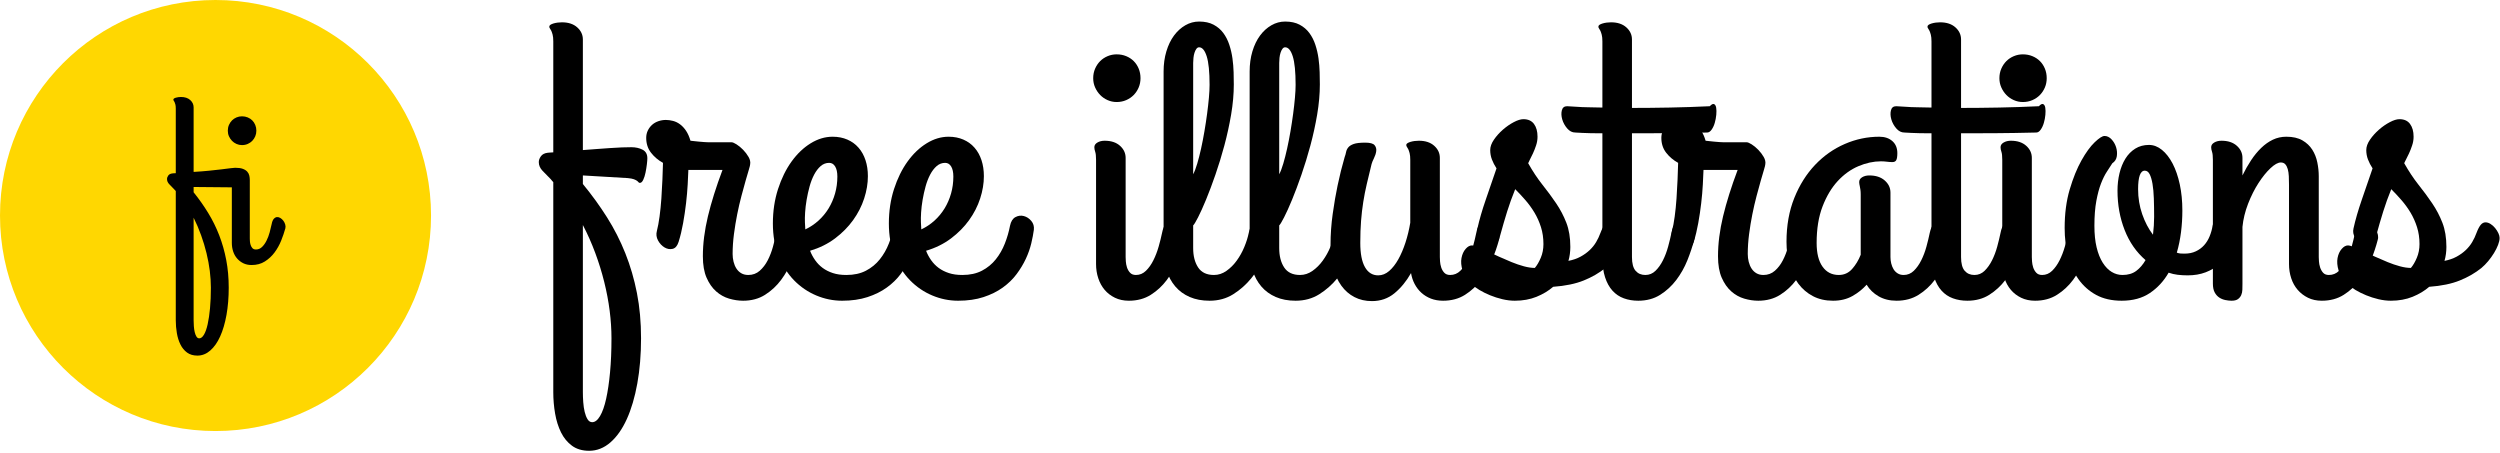 <?xml version="1.0" encoding="UTF-8"?>
<svg width="232px" height="42px" viewBox="0 0 232 42" version="1.1" xmlns="http://www.w3.org/2000/svg" xmlns:xlink="http://www.w3.org/1999/xlink">
    <!-- Generator: Sketch 47.1 (45422) - http://www.bohemiancoding.com/sketch -->
    <title>Group 4</title>
    <desc>Created with Sketch.</desc>
    <defs></defs>
    <g id="Website" stroke="none" stroke-width="1" fill="none" fill-rule="evenodd">
        <g id="Group-4">
            <g id="Group">
                <circle id="Oval" fill="#FFD701" cx="20" cy="20" r="20"></circle>
                <path d="M23.181,22.148 C23.181,22.198 23.185,22.278 23.192,22.389 C23.199,22.499 23.22,22.611 23.256,22.725 C23.291,22.839 23.347,22.939 23.421,23.024 C23.496,23.109 23.605,23.152 23.747,23.152 C23.968,23.152 24.158,23.074 24.319,22.917 C24.479,22.761 24.618,22.565 24.735,22.33 C24.853,22.095 24.949,21.84 25.024,21.566 C25.099,21.292 25.161,21.034 25.211,20.792 C25.253,20.571 25.319,20.411 25.408,20.311 C25.497,20.211 25.594,20.156 25.697,20.146 C25.8,20.135 25.905,20.162 26.012,20.226 C26.119,20.29 26.211,20.373 26.29,20.477 C26.368,20.58 26.427,20.696 26.466,20.824 C26.505,20.952 26.51,21.073 26.482,21.187 C26.382,21.55 26.252,21.931 26.092,22.33 C25.932,22.729 25.727,23.095 25.478,23.43 C25.229,23.765 24.929,24.042 24.58,24.263 C24.231,24.484 23.822,24.594 23.352,24.594 C23.06,24.594 22.802,24.539 22.577,24.429 C22.353,24.318 22.161,24.17 22.001,23.985 C21.84,23.8 21.719,23.583 21.637,23.334 C21.555,23.085 21.514,22.821 21.514,22.543 L21.514,17.385 L17.968,17.352 L17.968,17.844 C18.466,18.463 18.917,19.102 19.319,19.761 C19.722,20.42 20.063,21.112 20.345,21.838 C20.626,22.565 20.843,23.33 20.996,24.135 C21.149,24.939 21.226,25.794 21.226,26.698 C21.226,27.61 21.157,28.452 21.018,29.224 C20.879,29.997 20.683,30.663 20.43,31.222 C20.177,31.781 19.871,32.217 19.511,32.53 C19.152,32.843 18.755,33 18.32,33 C17.936,33 17.615,32.906 17.359,32.717 C17.102,32.528 16.898,32.279 16.745,31.969 C16.591,31.66 16.481,31.309 16.413,30.917 C16.346,30.526 16.312,30.127 16.312,29.721 L16.312,17.726 C16.291,17.705 16.267,17.68 16.242,17.652 C16.218,17.623 16.194,17.598 16.173,17.577 C16.002,17.399 15.847,17.239 15.708,17.096 C15.569,16.954 15.5,16.794 15.5,16.615 C15.5,16.502 15.539,16.391 15.618,16.284 C15.696,16.178 15.824,16.113 16.002,16.092 C16.038,16.092 16.079,16.089 16.125,16.081 C16.171,16.074 16.234,16.071 16.312,16.071 L16.312,10.068 C16.312,9.911 16.299,9.787 16.275,9.694 C16.25,9.602 16.225,9.529 16.2,9.475 C16.175,9.422 16.15,9.379 16.125,9.347 C16.1,9.315 16.088,9.281 16.088,9.246 C16.088,9.203 16.109,9.167 16.152,9.139 C16.194,9.11 16.251,9.085 16.323,9.064 C16.394,9.043 16.47,9.027 16.552,9.016 C16.634,9.005 16.714,9 16.793,9 C17.156,9 17.443,9.094 17.653,9.283 C17.863,9.472 17.968,9.698 17.968,9.961 L17.968,15.953 C18.459,15.925 18.924,15.889 19.362,15.846 C19.8,15.804 20.19,15.761 20.532,15.718 L21.386,15.611 C21.614,15.583 21.76,15.569 21.824,15.569 C22.123,15.569 22.362,15.603 22.54,15.67 C22.718,15.738 22.855,15.827 22.951,15.937 C23.047,16.048 23.11,16.17 23.138,16.306 C23.167,16.441 23.181,16.573 23.181,16.701 L23.181,22.148 Z M19.57,26.698 C19.57,26.2 19.536,25.68 19.469,25.139 C19.401,24.598 19.3,24.049 19.164,23.494 C19.029,22.939 18.862,22.383 18.662,21.828 C18.463,21.272 18.231,20.731 17.968,20.204 L17.968,29.721 C17.968,29.892 17.975,30.077 17.989,30.276 C18.003,30.476 18.03,30.657 18.069,30.821 C18.108,30.985 18.162,31.122 18.229,31.232 C18.297,31.343 18.384,31.398 18.491,31.398 C18.648,31.398 18.794,31.284 18.929,31.056 C19.065,30.828 19.178,30.506 19.271,30.089 C19.364,29.673 19.437,29.178 19.49,28.605 C19.543,28.032 19.57,27.396 19.57,26.698 Z M22.455,13.465 C22.277,13.465 22.107,13.429 21.947,13.358 C21.787,13.287 21.648,13.19 21.53,13.069 C21.413,12.948 21.319,12.808 21.247,12.648 C21.176,12.487 21.141,12.315 21.141,12.13 C21.141,11.937 21.176,11.759 21.247,11.595 C21.319,11.432 21.413,11.291 21.53,11.174 C21.648,11.056 21.787,10.964 21.947,10.896 C22.107,10.828 22.277,10.794 22.455,10.794 C22.647,10.794 22.825,10.828 22.989,10.896 C23.153,10.964 23.293,11.056 23.411,11.174 C23.528,11.291 23.621,11.432 23.688,11.595 C23.756,11.759 23.79,11.937 23.79,12.13 C23.79,12.315 23.756,12.487 23.688,12.648 C23.621,12.808 23.528,12.948 23.411,13.069 C23.293,13.19 23.153,13.287 22.989,13.358 C22.825,13.429 22.647,13.465 22.455,13.465 Z" id="fi" fill="#000000"></path>
            </g>
            <g id="Group" transform="translate(50, 2)" fill="#000000">
                <path d="M4.09,14.281 L4.09,15.077 C4.916,16.08 5.662,17.109 6.329,18.165 C6.996,19.22 7.563,20.332 8.029,21.5 C8.495,22.668 8.855,23.901 9.109,25.199 C9.362,26.496 9.489,27.894 9.489,29.392 C9.489,30.903 9.374,32.298 9.144,33.577 C8.914,34.858 8.589,35.961 8.17,36.887 C7.751,37.813 7.244,38.535 6.648,39.054 C6.052,39.573 5.394,39.833 4.674,39.833 C4.037,39.833 3.505,39.677 3.081,39.364 C2.656,39.051 2.316,38.638 2.062,38.125 C1.809,37.612 1.626,37.031 1.514,36.382 C1.402,35.733 1.345,35.073 1.345,34.4 L1.345,14.9 C1.31,14.864 1.272,14.823 1.23,14.776 C1.189,14.729 1.151,14.682 1.115,14.634 C0.832,14.351 0.575,14.089 0.345,13.847 C0.115,13.605 0,13.337 0,13.042 C0,12.865 0.065,12.685 0.195,12.502 C0.325,12.319 0.537,12.21 0.832,12.175 C0.891,12.175 0.962,12.169 1.045,12.157 C1.127,12.145 1.228,12.139 1.345,12.139 L1.345,1.84 C1.345,1.581 1.325,1.374 1.284,1.221 C1.242,1.068 1.201,0.947 1.16,0.858 C1.118,0.77 1.077,0.699 1.036,0.646 C0.994,0.593 0.974,0.537 0.974,0.478 C0.974,0.407 1.009,0.348 1.08,0.301 C1.151,0.254 1.245,0.212 1.363,0.177 C1.481,0.142 1.608,0.115 1.744,0.097 C1.88,0.08 2.012,0.071 2.142,0.071 C2.744,0.071 3.219,0.227 3.567,0.54 C3.915,0.852 4.09,1.227 4.09,1.663 L4.09,11.927 C4.514,11.892 4.939,11.859 5.364,11.83 C5.789,11.8 6.202,11.771 6.604,11.741 C7.005,11.712 7.374,11.691 7.71,11.679 C8.046,11.667 8.339,11.661 8.586,11.661 C8.988,11.661 9.336,11.738 9.631,11.892 C9.926,12.045 10.074,12.31 10.074,12.688 C10.074,12.818 10.059,13.006 10.029,13.254 C10,13.502 9.958,13.756 9.905,14.015 C9.852,14.274 9.781,14.499 9.693,14.687 C9.604,14.876 9.501,14.971 9.383,14.971 C9.324,14.971 9.28,14.95 9.25,14.909 C9.221,14.867 9.174,14.823 9.109,14.776 C9.044,14.729 8.949,14.682 8.825,14.634 C8.701,14.587 8.515,14.552 8.268,14.528 L4.09,14.281 Z M6.745,29.392 C6.745,28.567 6.689,27.714 6.577,26.835 C6.465,25.957 6.297,25.066 6.072,24.163 C5.848,23.261 5.571,22.364 5.24,21.474 C4.91,20.583 4.526,19.719 4.09,18.881 L4.09,34.4 C4.09,34.683 4.101,34.99 4.125,35.321 C4.149,35.651 4.193,35.952 4.258,36.223 C4.323,36.494 4.411,36.721 4.523,36.904 C4.635,37.087 4.78,37.179 4.957,37.179 C5.217,37.179 5.459,36.99 5.683,36.612 C5.907,36.235 6.096,35.701 6.249,35.011 C6.403,34.321 6.524,33.501 6.612,32.551 C6.701,31.602 6.745,30.549 6.745,29.392 Z" id="Fill-1"></path>
                <path d="M18.961,25.907 C18.536,25.907 18.102,25.842 17.66,25.712 C17.217,25.582 16.816,25.358 16.456,25.039 C16.096,24.721 15.801,24.299 15.571,23.774 C15.341,23.249 15.226,22.586 15.226,21.783 C15.226,20.616 15.382,19.38 15.695,18.076 C16.008,16.773 16.459,15.336 17.049,13.767 L14.287,13.767 L13.88,13.767 C13.868,14.121 13.848,14.569 13.818,15.112 C13.789,15.655 13.738,16.233 13.668,16.846 C13.597,17.46 13.505,18.079 13.393,18.704 C13.281,19.33 13.143,19.908 12.977,20.438 C12.859,20.816 12.673,21.034 12.42,21.093 C12.166,21.152 11.915,21.108 11.667,20.961 C11.419,20.813 11.219,20.598 11.065,20.315 C10.912,20.031 10.876,19.737 10.959,19.43 C11.053,19.064 11.136,18.619 11.207,18.094 C11.278,17.569 11.334,17.014 11.375,16.431 C11.416,15.846 11.449,15.263 11.472,14.679 C11.496,14.095 11.514,13.573 11.525,13.113 C11.077,12.865 10.705,12.549 10.41,12.166 C10.115,11.782 9.968,11.325 9.968,10.794 C9.968,10.547 10.018,10.32 10.118,10.113 C10.218,9.907 10.351,9.73 10.516,9.582 C10.682,9.435 10.876,9.323 11.101,9.246 C11.325,9.169 11.555,9.131 11.791,9.131 C12.004,9.131 12.225,9.161 12.455,9.22 C12.685,9.278 12.903,9.385 13.11,9.538 C13.317,9.691 13.502,9.892 13.668,10.14 C13.833,10.387 13.969,10.694 14.075,11.06 C14.37,11.095 14.621,11.122 14.827,11.14 C15.034,11.157 15.208,11.172 15.35,11.184 C15.491,11.196 15.609,11.201 15.704,11.201 L17.881,11.201 C17.987,11.201 18.144,11.266 18.35,11.396 C18.557,11.526 18.76,11.694 18.961,11.9 C19.162,12.107 19.33,12.328 19.466,12.564 C19.601,12.8 19.652,13.024 19.616,13.236 C19.616,13.307 19.575,13.478 19.492,13.75 C19.41,14.021 19.309,14.363 19.191,14.776 C19.073,15.189 18.943,15.664 18.802,16.2 C18.66,16.737 18.53,17.3 18.412,17.89 C18.294,18.48 18.194,19.091 18.111,19.722 C18.029,20.353 17.987,20.969 17.987,21.571 C17.987,21.819 18.017,22.061 18.076,22.297 C18.135,22.532 18.223,22.742 18.342,22.925 C18.46,23.108 18.61,23.252 18.793,23.358 C18.976,23.464 19.191,23.518 19.439,23.518 C19.852,23.518 20.206,23.388 20.501,23.128 C20.796,22.869 21.044,22.544 21.245,22.155 C21.446,21.766 21.608,21.344 21.732,20.89 C21.856,20.436 21.959,20.008 22.042,19.607 C22.112,19.229 22.23,18.955 22.396,18.784 C22.561,18.613 22.732,18.527 22.909,18.527 C23.051,18.527 23.198,18.572 23.352,18.66 C23.505,18.749 23.644,18.864 23.768,19.005 C23.892,19.147 23.992,19.306 24.069,19.483 C24.145,19.66 24.184,19.837 24.184,20.014 C24.184,20.073 24.178,20.12 24.166,20.155 C24.154,20.191 24.148,20.226 24.148,20.262 C23.983,20.863 23.768,21.494 23.502,22.155 C23.237,22.816 22.897,23.423 22.484,23.978 C22.071,24.532 21.575,24.992 20.997,25.358 C20.419,25.724 19.74,25.907 18.961,25.907 Z" id="Fill-2"></path>
                <path d="M30.54,14.351 C30.54,15.024 30.425,15.714 30.194,16.422 C29.964,17.129 29.622,17.799 29.168,18.43 C28.713,19.061 28.153,19.628 27.486,20.129 C26.819,20.63 26.049,21.011 25.175,21.27 C25.293,21.577 25.45,21.869 25.645,22.146 C25.839,22.423 26.072,22.662 26.344,22.863 C26.615,23.063 26.931,23.223 27.291,23.341 C27.651,23.459 28.067,23.518 28.539,23.518 C29.247,23.518 29.855,23.385 30.363,23.119 C30.87,22.854 31.298,22.503 31.646,22.066 C31.994,21.63 32.275,21.14 32.487,20.598 C32.7,20.055 32.859,19.507 32.965,18.952 C33.048,18.551 33.216,18.283 33.47,18.147 C33.723,18.011 33.983,17.979 34.249,18.05 C34.514,18.12 34.744,18.271 34.939,18.501 C35.134,18.731 35.214,19.005 35.178,19.324 C35.131,19.689 35.051,20.108 34.939,20.58 C34.827,21.052 34.659,21.53 34.435,22.013 C34.21,22.497 33.924,22.972 33.576,23.438 C33.228,23.904 32.8,24.32 32.292,24.685 C31.785,25.051 31.189,25.346 30.504,25.57 C29.82,25.794 29.035,25.907 28.15,25.907 C27.324,25.907 26.524,25.744 25.751,25.42 C24.978,25.095 24.293,24.629 23.697,24.022 C23.101,23.414 22.623,22.665 22.263,21.775 C21.903,20.884 21.723,19.872 21.723,18.74 C21.723,17.595 21.883,16.531 22.201,15.546 C22.52,14.561 22.939,13.708 23.458,12.989 C23.978,12.269 24.568,11.706 25.229,11.299 C25.89,10.892 26.568,10.688 27.265,10.688 C27.772,10.688 28.229,10.777 28.637,10.954 C29.044,11.131 29.389,11.381 29.672,11.706 C29.955,12.03 30.171,12.417 30.318,12.865 C30.466,13.313 30.54,13.808 30.54,14.351 Z M24.697,18.634 C24.697,18.74 24.703,18.846 24.715,18.952 C24.727,19.058 24.733,19.17 24.733,19.288 C25.181,19.076 25.589,18.805 25.954,18.474 C26.32,18.144 26.633,17.766 26.893,17.342 C27.152,16.917 27.353,16.454 27.495,15.953 C27.636,15.451 27.707,14.929 27.707,14.387 C27.707,13.986 27.639,13.673 27.503,13.449 C27.368,13.225 27.182,13.113 26.946,13.113 C26.651,13.113 26.388,13.213 26.158,13.413 C25.928,13.614 25.727,13.876 25.556,14.201 C25.385,14.525 25.243,14.891 25.131,15.298 C25.019,15.705 24.928,16.115 24.857,16.528 C24.786,16.941 24.739,17.333 24.715,17.705 C24.692,18.076 24.686,18.386 24.697,18.634 Z" id="Fill-3"></path>
                <path d="M41.304,14.351 C41.304,15.024 41.189,15.714 40.959,16.422 C40.729,17.129 40.386,17.799 39.932,18.43 C39.477,19.061 38.917,19.628 38.25,20.129 C37.583,20.63 36.813,21.011 35.94,21.27 C36.058,21.577 36.214,21.869 36.409,22.146 C36.604,22.423 36.837,22.662 37.108,22.863 C37.38,23.063 37.695,23.223 38.055,23.341 C38.415,23.459 38.831,23.518 39.303,23.518 C40.012,23.518 40.619,23.385 41.127,23.119 C41.634,22.854 42.062,22.503 42.41,22.066 C42.759,21.63 43.039,21.14 43.251,20.598 C43.464,20.055 43.623,19.507 43.729,18.952 C43.812,18.551 43.98,18.283 44.234,18.147 C44.488,18.011 44.747,17.979 45.013,18.05 C45.279,18.12 45.509,18.271 45.703,18.501 C45.898,18.731 45.978,19.005 45.942,19.324 C45.895,19.689 45.815,20.108 45.703,20.58 C45.591,21.052 45.423,21.53 45.199,22.013 C44.974,22.497 44.688,22.972 44.34,23.438 C43.992,23.904 43.564,24.32 43.057,24.685 C42.549,25.051 41.953,25.346 41.269,25.57 C40.584,25.794 39.799,25.907 38.914,25.907 C38.088,25.907 37.288,25.744 36.515,25.42 C35.742,25.095 35.057,24.629 34.461,24.022 C33.865,23.414 33.387,22.665 33.027,21.775 C32.667,20.884 32.487,19.872 32.487,18.74 C32.487,17.595 32.647,16.531 32.965,15.546 C33.284,14.561 33.703,13.708 34.222,12.989 C34.742,12.269 35.332,11.706 35.993,11.299 C36.654,10.892 37.332,10.688 38.029,10.688 C38.536,10.688 38.994,10.777 39.401,10.954 C39.808,11.131 40.153,11.381 40.437,11.706 C40.72,12.03 40.935,12.417 41.083,12.865 C41.23,13.313 41.304,13.808 41.304,14.351 Z M35.462,18.634 C35.462,18.74 35.468,18.846 35.479,18.952 C35.491,19.058 35.497,19.17 35.497,19.288 C35.945,19.076 36.353,18.805 36.719,18.474 C37.084,18.144 37.397,17.766 37.657,17.342 C37.917,16.917 38.117,16.454 38.259,15.953 C38.401,15.451 38.471,14.929 38.471,14.387 C38.471,13.986 38.403,13.673 38.268,13.449 C38.132,13.225 37.946,13.113 37.71,13.113 C37.415,13.113 37.152,13.213 36.922,13.413 C36.692,13.614 36.491,13.876 36.32,14.201 C36.149,14.525 36.008,14.891 35.895,15.298 C35.783,15.705 35.692,16.115 35.621,16.528 C35.55,16.941 35.503,17.333 35.479,17.705 C35.456,18.076 35.45,18.386 35.462,18.634 Z" id="Fill-4"></path>
                <path d="M53.626,7.468 C53.331,7.468 53.051,7.409 52.786,7.291 C52.52,7.173 52.29,7.013 52.095,6.813 C51.9,6.612 51.744,6.379 51.626,6.114 C51.508,5.848 51.449,5.562 51.449,5.256 C51.449,4.937 51.508,4.642 51.626,4.371 C51.744,4.1 51.9,3.867 52.095,3.672 C52.29,3.477 52.52,3.324 52.786,3.212 C53.051,3.1 53.331,3.044 53.626,3.044 C53.945,3.044 54.24,3.1 54.512,3.212 C54.783,3.324 55.016,3.477 55.211,3.672 C55.406,3.867 55.559,4.1 55.671,4.371 C55.783,4.642 55.839,4.937 55.839,5.256 C55.839,5.562 55.783,5.848 55.671,6.114 C55.559,6.379 55.406,6.612 55.211,6.813 C55.016,7.013 54.783,7.173 54.512,7.291 C54.24,7.409 53.945,7.468 53.626,7.468 Z M54.459,21.854 C54.459,21.937 54.464,22.069 54.476,22.252 C54.488,22.435 54.523,22.621 54.582,22.81 C54.641,22.998 54.736,23.164 54.866,23.305 C54.996,23.447 55.178,23.518 55.415,23.518 C55.769,23.518 56.078,23.388 56.344,23.128 C56.61,22.869 56.84,22.544 57.034,22.155 C57.229,21.766 57.391,21.344 57.521,20.89 C57.651,20.436 57.757,20.008 57.84,19.607 C57.911,19.241 58.02,18.976 58.168,18.811 C58.315,18.645 58.474,18.554 58.646,18.536 C58.817,18.518 58.988,18.563 59.159,18.669 C59.33,18.775 59.483,18.914 59.619,19.085 C59.755,19.256 59.855,19.448 59.92,19.66 C59.985,19.872 59.994,20.073 59.947,20.262 C59.781,20.863 59.566,21.494 59.301,22.155 C59.035,22.816 58.696,23.423 58.283,23.978 C57.87,24.532 57.374,24.992 56.796,25.358 C56.217,25.724 55.538,25.907 54.76,25.907 C54.276,25.907 53.845,25.815 53.467,25.632 C53.089,25.449 52.771,25.205 52.511,24.898 C52.252,24.591 52.054,24.231 51.918,23.818 C51.782,23.405 51.714,22.969 51.714,22.509 L51.714,12.829 C51.714,12.487 51.688,12.239 51.635,12.086 C51.582,11.933 51.555,11.791 51.555,11.661 C51.555,11.485 51.649,11.34 51.838,11.228 C52.027,11.116 52.252,11.06 52.511,11.06 C53.113,11.06 53.588,11.216 53.936,11.529 C54.284,11.841 54.459,12.216 54.459,12.652 L54.459,21.854 Z" id="Fill-5"></path>
                <path d="M60.726,14.174 C60.856,13.927 60.983,13.593 61.107,13.174 C61.23,12.756 61.349,12.293 61.461,11.785 C61.573,11.278 61.676,10.747 61.77,10.193 C61.865,9.638 61.948,9.096 62.018,8.565 C62.089,8.034 62.145,7.536 62.187,7.07 C62.228,6.604 62.249,6.205 62.249,5.875 C62.249,4.672 62.16,3.79 61.983,3.229 C61.806,2.669 61.57,2.389 61.275,2.389 C61.18,2.389 61.098,2.436 61.027,2.531 C60.956,2.625 60.897,2.746 60.85,2.893 C60.803,3.041 60.77,3.2 60.753,3.371 C60.735,3.542 60.726,3.698 60.726,3.84 L60.726,14.174 Z M65.878,19.642 C65.949,19.288 66.058,19.032 66.205,18.872 C66.353,18.713 66.512,18.625 66.683,18.607 C66.854,18.589 67.029,18.631 67.206,18.731 C67.383,18.831 67.536,18.964 67.666,19.129 C67.796,19.294 67.893,19.48 67.958,19.686 C68.023,19.893 68.032,20.096 67.985,20.297 C67.819,20.781 67.583,21.347 67.276,21.996 C66.969,22.645 66.58,23.258 66.108,23.836 C65.636,24.414 65.081,24.904 64.444,25.305 C63.806,25.706 63.075,25.907 62.249,25.907 C61.552,25.907 60.938,25.792 60.407,25.561 C59.876,25.331 59.431,25.007 59.071,24.588 C58.711,24.169 58.439,23.668 58.256,23.084 C58.073,22.5 57.982,21.848 57.982,21.129 L57.982,4.636 C57.982,3.964 58.067,3.342 58.239,2.769 C58.41,2.197 58.646,1.708 58.947,1.301 C59.248,0.894 59.599,0.575 60,0.345 C60.401,0.115 60.826,0 61.275,0 C61.806,0 62.254,0.097 62.62,0.292 C62.986,0.487 63.287,0.743 63.523,1.062 C63.759,1.38 63.945,1.746 64.081,2.159 C64.217,2.572 64.314,2.994 64.373,3.424 C64.432,3.855 64.467,4.279 64.479,4.698 C64.491,5.117 64.497,5.498 64.497,5.84 C64.497,6.724 64.414,7.653 64.249,8.627 C64.084,9.6 63.874,10.558 63.621,11.502 C63.367,12.446 63.089,13.351 62.789,14.218 C62.488,15.086 62.198,15.855 61.921,16.528 C61.644,17.2 61.396,17.749 61.178,18.173 C60.959,18.598 60.809,18.846 60.726,18.917 L60.726,21.022 C60.726,21.754 60.879,22.353 61.186,22.819 C61.493,23.284 61.983,23.518 62.656,23.518 C63.069,23.518 63.455,23.391 63.815,23.137 C64.175,22.883 64.494,22.565 64.771,22.181 C65.049,21.798 65.282,21.379 65.471,20.925 C65.659,20.471 65.795,20.043 65.878,19.642 Z" id="Fill-6"></path>
                <path d="M68.711,14.174 C68.841,13.927 68.967,13.593 69.091,13.174 C69.215,12.756 69.333,12.293 69.445,11.785 C69.557,11.278 69.661,10.747 69.755,10.193 C69.85,9.638 69.932,9.096 70.003,8.565 C70.074,8.034 70.13,7.536 70.171,7.07 C70.213,6.604 70.233,6.205 70.233,5.875 C70.233,4.672 70.145,3.79 69.968,3.229 C69.791,2.669 69.555,2.389 69.259,2.389 C69.165,2.389 69.082,2.436 69.012,2.531 C68.941,2.625 68.882,2.746 68.835,2.893 C68.787,3.041 68.755,3.2 68.737,3.371 C68.72,3.542 68.711,3.698 68.711,3.84 L68.711,14.174 Z M73.863,19.642 C73.933,19.288 74.042,19.032 74.19,18.872 C74.338,18.713 74.497,18.625 74.668,18.607 C74.839,18.589 75.013,18.631 75.19,18.731 C75.367,18.831 75.521,18.964 75.651,19.129 C75.78,19.294 75.878,19.48 75.943,19.686 C76.008,19.893 76.017,20.096 75.969,20.297 C75.804,20.781 75.568,21.347 75.261,21.996 C74.954,22.645 74.565,23.258 74.093,23.836 C73.621,24.414 73.066,24.904 72.429,25.305 C71.791,25.706 71.059,25.907 70.233,25.907 C69.537,25.907 68.923,25.792 68.392,25.561 C67.861,25.331 67.415,25.007 67.055,24.588 C66.695,24.169 66.424,23.668 66.241,23.084 C66.058,22.5 65.967,21.848 65.967,21.129 L65.967,4.636 C65.967,3.964 66.052,3.342 66.223,2.769 C66.394,2.197 66.631,1.708 66.931,1.301 C67.232,0.894 67.584,0.575 67.985,0.345 C68.386,0.115 68.811,0 69.259,0 C69.791,0 70.239,0.097 70.605,0.292 C70.971,0.487 71.272,0.743 71.508,1.062 C71.744,1.38 71.93,1.746 72.066,2.159 C72.201,2.572 72.299,2.994 72.358,3.424 C72.417,3.855 72.452,4.279 72.464,4.698 C72.476,5.117 72.482,5.498 72.482,5.84 C72.482,6.724 72.399,7.653 72.234,8.627 C72.069,9.6 71.859,10.558 71.605,11.502 C71.351,12.446 71.074,13.351 70.773,14.218 C70.472,15.086 70.183,15.855 69.906,16.528 C69.628,17.2 69.381,17.749 69.162,18.173 C68.944,18.598 68.793,18.846 68.711,18.917 L68.711,21.022 C68.711,21.754 68.864,22.353 69.171,22.819 C69.478,23.284 69.968,23.518 70.64,23.518 C71.053,23.518 71.44,23.391 71.8,23.137 C72.16,22.883 72.479,22.565 72.756,22.181 C73.033,21.798 73.267,21.379 73.455,20.925 C73.644,20.471 73.78,20.043 73.863,19.642 Z" id="Fill-7"></path>
                <path d="M83.919,25.907 C83.505,25.907 83.131,25.842 82.794,25.712 C82.458,25.582 82.163,25.402 81.909,25.172 C81.655,24.942 81.446,24.671 81.281,24.358 C81.115,24.045 81.003,23.706 80.944,23.341 C80.508,24.107 79.994,24.733 79.404,25.216 C78.814,25.7 78.118,25.942 77.315,25.942 C76.713,25.942 76.173,25.818 75.695,25.57 C75.217,25.323 74.813,24.972 74.482,24.517 C74.152,24.063 73.901,23.515 73.73,22.872 C73.559,22.229 73.473,21.512 73.473,20.722 C73.473,19.766 73.541,18.805 73.677,17.837 C73.813,16.87 73.963,15.997 74.128,15.218 C74.317,14.31 74.535,13.431 74.783,12.582 C74.842,12.428 74.887,12.272 74.916,12.113 C74.946,11.953 75.014,11.809 75.12,11.679 C75.226,11.549 75.394,11.443 75.624,11.361 C75.855,11.278 76.212,11.237 76.695,11.237 C77.144,11.237 77.433,11.316 77.563,11.476 C77.693,11.635 77.743,11.821 77.713,12.033 C77.684,12.245 77.613,12.464 77.501,12.688 C77.389,12.912 77.315,13.095 77.28,13.236 C77.114,13.909 76.967,14.522 76.837,15.077 C76.707,15.631 76.598,16.189 76.51,16.749 C76.421,17.309 76.353,17.893 76.306,18.501 C76.259,19.108 76.235,19.79 76.235,20.545 C76.235,21.536 76.38,22.285 76.669,22.792 C76.958,23.299 77.368,23.553 77.899,23.553 C78.265,23.553 78.605,23.417 78.917,23.146 C79.23,22.875 79.513,22.512 79.767,22.058 C80.021,21.603 80.242,21.084 80.431,20.5 C80.62,19.916 80.767,19.306 80.873,18.669 L80.873,12.829 C80.873,12.57 80.853,12.363 80.812,12.21 C80.77,12.057 80.729,11.936 80.688,11.847 C80.646,11.759 80.605,11.688 80.564,11.635 C80.522,11.582 80.502,11.52 80.502,11.449 C80.502,11.39 80.537,11.337 80.608,11.29 C80.679,11.243 80.773,11.201 80.891,11.166 C81.009,11.131 81.136,11.104 81.272,11.086 C81.408,11.069 81.54,11.06 81.67,11.06 C82.272,11.06 82.747,11.216 83.095,11.529 C83.444,11.841 83.618,12.216 83.618,12.652 L83.618,21.854 C83.618,21.937 83.623,22.069 83.635,22.252 C83.647,22.435 83.683,22.621 83.742,22.81 C83.801,22.998 83.895,23.164 84.025,23.305 C84.155,23.447 84.338,23.518 84.574,23.518 C84.94,23.518 85.255,23.388 85.521,23.128 C85.786,22.869 86.016,22.544 86.211,22.155 C86.406,21.766 86.565,21.344 86.689,20.89 C86.813,20.436 86.917,20.008 86.999,19.607 C87.07,19.229 87.188,18.955 87.353,18.784 C87.518,18.613 87.69,18.527 87.867,18.527 C88.008,18.527 88.156,18.572 88.309,18.66 C88.463,18.749 88.601,18.864 88.725,19.005 C88.849,19.147 88.949,19.306 89.026,19.483 C89.103,19.66 89.141,19.837 89.141,20.014 L89.141,20.102 C89.141,20.138 89.129,20.191 89.106,20.262 C88.941,20.863 88.725,21.494 88.46,22.155 C88.194,22.816 87.855,23.423 87.442,23.978 C87.029,24.532 86.533,24.992 85.955,25.358 C85.376,25.724 84.698,25.907 83.919,25.907 Z" id="Fill-8"></path>
                <path d="M89.195,19.925 C89.1,20.303 88.923,20.536 88.664,20.624 C88.404,20.713 88.147,20.704 87.893,20.598 C87.64,20.492 87.427,20.309 87.256,20.049 C87.085,19.79 87.035,19.507 87.106,19.2 C87.283,18.398 87.539,17.51 87.876,16.537 C88.212,15.563 88.545,14.593 88.876,13.626 C88.699,13.354 88.557,13.08 88.451,12.803 C88.345,12.526 88.292,12.234 88.292,11.927 C88.292,11.62 88.407,11.299 88.637,10.962 C88.867,10.626 89.144,10.317 89.469,10.033 C89.794,9.75 90.13,9.517 90.478,9.335 C90.826,9.152 91.124,9.06 91.372,9.06 C91.809,9.06 92.136,9.208 92.355,9.503 C92.573,9.798 92.682,10.193 92.682,10.688 C92.682,10.96 92.638,11.228 92.549,11.493 C92.461,11.759 92.364,12.007 92.257,12.237 C92.151,12.467 92.054,12.664 91.965,12.829 C91.877,12.995 91.827,13.101 91.815,13.148 C92.24,13.903 92.682,14.569 93.143,15.148 C93.603,15.726 94.025,16.298 94.408,16.864 C94.792,17.43 95.108,18.032 95.356,18.669 C95.603,19.306 95.727,20.055 95.727,20.916 C95.727,21.129 95.713,21.347 95.683,21.571 C95.654,21.795 95.609,22.008 95.55,22.208 C95.975,22.125 96.35,21.996 96.674,21.819 C96.999,21.642 97.282,21.438 97.524,21.208 C97.766,20.978 97.967,20.728 98.126,20.456 C98.286,20.185 98.418,19.902 98.525,19.607 C98.654,19.265 98.784,19.017 98.914,18.864 C99.044,18.71 99.191,18.634 99.357,18.634 C99.51,18.634 99.666,18.684 99.826,18.784 C99.985,18.884 100.127,19.011 100.251,19.164 C100.375,19.318 100.475,19.477 100.552,19.642 C100.628,19.807 100.667,19.955 100.667,20.085 C100.667,20.262 100.62,20.474 100.525,20.722 C100.431,20.969 100.304,21.223 100.145,21.483 C99.985,21.742 99.805,21.993 99.605,22.235 C99.404,22.476 99.197,22.686 98.985,22.863 C98.418,23.323 97.752,23.709 96.984,24.022 C96.217,24.335 95.267,24.532 94.134,24.615 C93.697,24.992 93.181,25.302 92.585,25.544 C91.989,25.785 91.319,25.907 90.576,25.907 C90.198,25.907 89.811,25.859 89.416,25.765 C89.021,25.671 88.643,25.55 88.283,25.402 C87.923,25.255 87.595,25.092 87.3,24.916 C87.005,24.739 86.769,24.562 86.592,24.385 C86.144,23.96 85.854,23.532 85.725,23.102 C85.595,22.671 85.562,22.285 85.627,21.943 C85.692,21.6 85.819,21.32 86.008,21.102 C86.197,20.884 86.391,20.775 86.592,20.775 C86.71,20.775 86.896,20.825 87.15,20.925 C87.404,21.025 87.696,21.155 88.026,21.314 C88.357,21.474 88.717,21.642 89.106,21.819 C89.496,21.996 89.885,22.164 90.275,22.323 C90.664,22.482 91.045,22.612 91.416,22.712 C91.788,22.813 92.128,22.863 92.434,22.863 C92.635,22.627 92.818,22.314 92.983,21.925 C93.148,21.536 93.231,21.111 93.231,20.651 C93.231,20.085 93.154,19.56 93.001,19.076 C92.847,18.592 92.647,18.144 92.399,17.731 C92.151,17.318 91.871,16.932 91.558,16.572 C91.245,16.212 90.93,15.873 90.611,15.555 C90.328,16.251 90.08,16.938 89.867,17.616 C89.655,18.294 89.431,19.064 89.195,19.925 Z" id="Fill-9"></path>
                <path d="M95.427,7.857 C95.698,7.88 95.999,7.898 96.33,7.91 C96.613,7.934 96.955,7.948 97.356,7.954 C97.758,7.96 98.206,7.969 98.702,7.981 L98.702,1.84 C98.702,1.581 98.681,1.374 98.64,1.221 C98.599,1.068 98.557,0.947 98.516,0.858 C98.475,0.77 98.433,0.699 98.392,0.646 C98.351,0.593 98.33,0.537 98.33,0.478 C98.33,0.407 98.365,0.348 98.436,0.301 C98.507,0.254 98.602,0.212 98.72,0.177 C98.838,0.142 98.964,0.115 99.1,0.097 C99.236,0.08 99.369,0.071 99.499,0.071 C100.1,0.071 100.575,0.227 100.924,0.54 C101.272,0.852 101.446,1.227 101.446,1.663 L101.446,8.016 C102.555,8.016 103.727,8.004 104.96,7.981 C106.194,7.957 107.43,7.916 108.669,7.857 C108.834,7.68 108.967,7.615 109.068,7.662 C109.168,7.709 109.233,7.822 109.262,7.998 C109.292,8.175 109.295,8.394 109.271,8.653 C109.247,8.913 109.2,9.163 109.129,9.405 C109.059,9.647 108.961,9.857 108.837,10.033 C108.713,10.21 108.575,10.299 108.421,10.299 C106.97,10.334 105.686,10.355 104.571,10.361 C103.455,10.367 102.414,10.37 101.446,10.37 L101.446,21.854 C101.446,22.444 101.558,22.869 101.782,23.128 C102.007,23.388 102.308,23.518 102.685,23.518 C103.051,23.518 103.367,23.388 103.632,23.128 C103.898,22.869 104.128,22.544 104.323,22.155 C104.518,21.766 104.677,21.344 104.801,20.89 C104.925,20.436 105.028,20.008 105.111,19.607 C105.182,19.229 105.3,18.955 105.465,18.784 C105.63,18.613 105.801,18.527 105.978,18.527 C106.12,18.527 106.267,18.572 106.421,18.66 C106.574,18.749 106.713,18.864 106.837,19.005 C106.961,19.147 107.061,19.306 107.138,19.483 C107.214,19.66 107.253,19.837 107.253,20.014 L107.253,20.102 C107.253,20.138 107.241,20.191 107.218,20.262 C107.064,20.863 106.854,21.494 106.589,22.155 C106.323,22.816 105.981,23.423 105.562,23.978 C105.143,24.532 104.644,24.992 104.066,25.358 C103.488,25.724 102.809,25.907 102.03,25.907 C101.546,25.907 101.101,25.833 100.694,25.685 C100.286,25.538 99.935,25.302 99.64,24.977 C99.345,24.653 99.115,24.237 98.95,23.73 C98.785,23.223 98.702,22.609 98.702,21.89 L98.702,10.37 C98.301,10.37 97.944,10.367 97.631,10.361 C97.318,10.355 97.055,10.346 96.843,10.334 C96.595,10.323 96.377,10.311 96.188,10.299 C95.905,10.299 95.654,10.172 95.435,9.918 C95.217,9.665 95.064,9.385 94.975,9.078 C94.887,8.771 94.875,8.491 94.94,8.237 C95.005,7.984 95.167,7.857 95.427,7.857 Z" id="Fill-10"></path>
                <path d="M113.166,25.907 C112.741,25.907 112.307,25.842 111.865,25.712 C111.422,25.582 111.021,25.358 110.661,25.039 C110.301,24.721 110.006,24.299 109.776,23.774 C109.546,23.249 109.431,22.586 109.431,21.783 C109.431,20.616 109.587,19.38 109.9,18.076 C110.213,16.773 110.664,15.336 111.254,13.767 L108.492,13.767 L108.085,13.767 C108.073,14.121 108.053,14.569 108.023,15.112 C107.994,15.655 107.944,16.233 107.873,16.846 C107.802,17.46 107.711,18.079 107.598,18.704 C107.486,19.33 107.347,19.908 107.182,20.438 C107.064,20.816 106.878,21.034 106.625,21.093 C106.371,21.152 106.12,21.108 105.872,20.961 C105.624,20.813 105.424,20.598 105.27,20.315 C105.117,20.031 105.081,19.737 105.164,19.43 C105.258,19.064 105.341,18.619 105.412,18.094 C105.483,17.569 105.539,17.014 105.58,16.431 C105.621,15.846 105.654,15.263 105.677,14.679 C105.701,14.095 105.719,13.573 105.731,13.113 C105.282,12.865 104.91,12.549 104.615,12.166 C104.32,11.782 104.173,11.325 104.173,10.794 C104.173,10.547 104.223,10.32 104.323,10.113 C104.423,9.907 104.556,9.73 104.722,9.582 C104.887,9.435 105.081,9.323 105.306,9.246 C105.53,9.169 105.76,9.131 105.996,9.131 C106.209,9.131 106.43,9.161 106.66,9.22 C106.89,9.278 107.108,9.385 107.315,9.538 C107.522,9.691 107.707,9.892 107.873,10.14 C108.038,10.387 108.174,10.694 108.28,11.06 C108.575,11.095 108.826,11.122 109.032,11.14 C109.239,11.157 109.413,11.172 109.555,11.184 C109.696,11.196 109.814,11.201 109.909,11.201 L112.086,11.201 C112.192,11.201 112.349,11.266 112.555,11.396 C112.762,11.526 112.966,11.694 113.166,11.9 C113.367,12.107 113.535,12.328 113.671,12.564 C113.807,12.8 113.857,13.024 113.821,13.236 C113.821,13.307 113.78,13.478 113.697,13.75 C113.615,14.021 113.514,14.363 113.396,14.776 C113.278,15.189 113.148,15.664 113.007,16.2 C112.865,16.737 112.735,17.3 112.617,17.89 C112.499,18.48 112.399,19.091 112.316,19.722 C112.234,20.353 112.192,20.969 112.192,21.571 C112.192,21.819 112.222,22.061 112.281,22.297 C112.34,22.532 112.429,22.742 112.547,22.925 C112.665,23.108 112.815,23.252 112.998,23.358 C113.181,23.464 113.396,23.518 113.644,23.518 C114.057,23.518 114.411,23.388 114.706,23.128 C115.002,22.869 115.249,22.544 115.45,22.155 C115.651,21.766 115.813,21.344 115.937,20.89 C116.061,20.436 116.164,20.008 116.247,19.607 C116.317,19.229 116.435,18.955 116.601,18.784 C116.766,18.613 116.937,18.527 117.114,18.527 C117.256,18.527 117.403,18.572 117.557,18.66 C117.71,18.749 117.849,18.864 117.973,19.005 C118.097,19.147 118.197,19.306 118.274,19.483 C118.351,19.66 118.389,19.837 118.389,20.014 C118.389,20.073 118.383,20.12 118.371,20.155 C118.359,20.191 118.353,20.226 118.353,20.262 C118.188,20.863 117.973,21.494 117.707,22.155 C117.442,22.816 117.102,23.423 116.689,23.978 C116.276,24.532 115.78,24.992 115.202,25.358 C114.624,25.724 113.945,25.907 113.166,25.907 Z" id="Fill-11"></path>
                <path d="M126.657,23.518 C127.023,23.518 127.338,23.388 127.604,23.128 C127.869,22.869 128.1,22.544 128.294,22.155 C128.489,21.766 128.648,21.344 128.772,20.89 C128.896,20.436 129,20.008 129.082,19.607 C129.165,19.229 129.286,18.955 129.445,18.784 C129.604,18.613 129.779,18.527 129.968,18.527 C130.109,18.527 130.254,18.572 130.401,18.66 C130.549,18.749 130.684,18.864 130.808,19.005 C130.932,19.147 131.033,19.306 131.109,19.483 C131.186,19.66 131.224,19.837 131.224,20.014 L131.224,20.102 C131.224,20.138 131.213,20.191 131.189,20.262 C131.036,20.863 130.826,21.494 130.56,22.155 C130.295,22.816 129.956,23.423 129.543,23.978 C129.129,24.532 128.631,24.992 128.047,25.358 C127.462,25.724 126.781,25.907 126.002,25.907 C125.364,25.907 124.81,25.771 124.338,25.499 C123.865,25.228 123.494,24.868 123.222,24.42 C122.856,24.833 122.417,25.184 121.903,25.473 C121.39,25.762 120.791,25.907 120.106,25.907 C119.398,25.907 118.776,25.765 118.239,25.482 C117.702,25.199 117.25,24.812 116.884,24.323 C116.518,23.833 116.244,23.255 116.061,22.589 C115.878,21.922 115.787,21.205 115.787,20.438 C115.787,18.928 116.029,17.572 116.513,16.368 C116.996,15.165 117.64,14.142 118.442,13.298 C119.245,12.455 120.162,11.809 121.195,11.361 C122.228,10.912 123.299,10.688 124.408,10.688 C124.904,10.688 125.305,10.824 125.612,11.095 C125.919,11.367 126.073,11.738 126.073,12.21 C126.073,12.517 126.04,12.732 125.975,12.856 C125.91,12.98 125.789,13.042 125.612,13.042 C125.447,13.042 125.276,13.03 125.099,13.006 C124.922,12.983 124.739,12.971 124.55,12.971 C123.865,12.971 123.169,13.121 122.461,13.422 C121.753,13.723 121.113,14.183 120.54,14.803 C119.968,15.422 119.499,16.206 119.133,17.156 C118.767,18.106 118.584,19.235 118.584,20.545 C118.584,21.5 118.767,22.235 119.133,22.748 C119.499,23.261 120,23.518 120.638,23.518 C121.133,23.518 121.546,23.332 121.877,22.96 C122.207,22.589 122.473,22.149 122.674,21.642 L122.674,16.05 C122.674,15.873 122.665,15.726 122.647,15.608 C122.629,15.49 122.611,15.389 122.594,15.307 C122.576,15.224 122.561,15.15 122.55,15.086 C122.538,15.021 122.532,14.959 122.532,14.9 C122.532,14.711 122.623,14.561 122.806,14.449 C122.989,14.337 123.21,14.281 123.47,14.281 C124.072,14.281 124.55,14.437 124.904,14.749 C125.258,15.062 125.435,15.436 125.435,15.873 L125.435,21.854 C125.435,22.055 125.459,22.252 125.506,22.447 C125.553,22.642 125.624,22.819 125.718,22.978 C125.813,23.137 125.94,23.267 126.099,23.367 C126.258,23.467 126.444,23.518 126.657,23.518 Z" id="Fill-12"></path>
                <path d="M125.967,7.857 C126.238,7.88 126.539,7.898 126.87,7.91 C127.153,7.934 127.495,7.948 127.896,7.954 C128.298,7.96 128.746,7.969 129.242,7.981 L129.242,1.84 C129.242,1.581 129.221,1.374 129.18,1.221 C129.139,1.068 129.097,0.947 129.056,0.858 C129.015,0.77 128.973,0.699 128.932,0.646 C128.891,0.593 128.87,0.537 128.87,0.478 C128.87,0.407 128.905,0.348 128.976,0.301 C129.047,0.254 129.142,0.212 129.259,0.177 C129.378,0.142 129.505,0.115 129.64,0.097 C129.776,0.08 129.909,0.071 130.039,0.071 C130.64,0.071 131.116,0.227 131.464,0.54 C131.812,0.852 131.986,1.227 131.986,1.663 L131.986,8.016 C133.095,8.016 134.267,8.004 135.5,7.981 C136.734,7.957 137.97,7.916 139.209,7.857 C139.374,7.68 139.507,7.615 139.607,7.662 C139.708,7.709 139.773,7.822 139.802,7.998 C139.832,8.175 139.835,8.394 139.811,8.653 C139.788,8.913 139.74,9.163 139.669,9.405 C139.599,9.647 139.501,9.857 139.377,10.033 C139.253,10.21 139.115,10.299 138.961,10.299 C137.51,10.334 136.226,10.355 135.111,10.361 C133.995,10.367 132.954,10.37 131.986,10.37 L131.986,21.854 C131.986,22.444 132.098,22.869 132.322,23.128 C132.547,23.388 132.847,23.518 133.225,23.518 C133.591,23.518 133.907,23.388 134.172,23.128 C134.438,22.869 134.668,22.544 134.863,22.155 C135.058,21.766 135.217,21.344 135.341,20.89 C135.465,20.436 135.568,20.008 135.651,19.607 C135.721,19.229 135.839,18.955 136.005,18.784 C136.17,18.613 136.341,18.527 136.518,18.527 C136.66,18.527 136.807,18.572 136.961,18.66 C137.114,18.749 137.253,18.864 137.377,19.005 C137.501,19.147 137.601,19.306 137.678,19.483 C137.755,19.66 137.793,19.837 137.793,20.014 L137.793,20.102 C137.793,20.138 137.781,20.191 137.757,20.262 C137.604,20.863 137.395,21.494 137.129,22.155 C136.863,22.816 136.521,23.423 136.102,23.978 C135.683,24.532 135.184,24.992 134.606,25.358 C134.028,25.724 133.349,25.907 132.57,25.907 C132.086,25.907 131.641,25.833 131.234,25.685 C130.826,25.538 130.475,25.302 130.18,24.977 C129.885,24.653 129.655,24.237 129.49,23.73 C129.324,23.223 129.242,22.609 129.242,21.89 L129.242,10.37 C128.841,10.37 128.484,10.367 128.171,10.361 C127.858,10.355 127.595,10.346 127.383,10.334 C127.135,10.323 126.917,10.311 126.728,10.299 C126.445,10.299 126.194,10.172 125.976,9.918 C125.757,9.665 125.604,9.385 125.515,9.078 C125.427,8.771 125.415,8.491 125.48,8.237 C125.545,7.984 125.707,7.857 125.967,7.857 Z" id="Fill-13"></path>
                <path d="M137.722,7.468 C137.427,7.468 137.147,7.409 136.881,7.291 C136.616,7.173 136.386,7.013 136.191,6.813 C135.996,6.612 135.84,6.379 135.722,6.114 C135.604,5.848 135.545,5.562 135.545,5.256 C135.545,4.937 135.604,4.642 135.722,4.371 C135.84,4.1 135.996,3.867 136.191,3.672 C136.386,3.477 136.616,3.324 136.881,3.212 C137.147,3.1 137.427,3.044 137.722,3.044 C138.041,3.044 138.336,3.1 138.607,3.212 C138.879,3.324 139.112,3.477 139.307,3.672 C139.502,3.867 139.655,4.1 139.767,4.371 C139.879,4.642 139.935,4.937 139.935,5.256 C139.935,5.562 139.879,5.848 139.767,6.114 C139.655,6.379 139.502,6.612 139.307,6.813 C139.112,7.013 138.879,7.173 138.607,7.291 C138.336,7.409 138.041,7.468 137.722,7.468 Z M138.554,21.854 C138.554,21.937 138.56,22.069 138.572,22.252 C138.584,22.435 138.619,22.621 138.678,22.81 C138.737,22.998 138.832,23.164 138.962,23.305 C139.091,23.447 139.274,23.518 139.51,23.518 C139.864,23.518 140.174,23.388 140.44,23.128 C140.705,22.869 140.936,22.544 141.13,22.155 C141.325,21.766 141.487,21.344 141.617,20.89 C141.747,20.436 141.853,20.008 141.936,19.607 C142.007,19.241 142.116,18.976 142.263,18.811 C142.411,18.645 142.57,18.554 142.741,18.536 C142.912,18.518 143.084,18.563 143.255,18.669 C143.426,18.775 143.579,18.914 143.715,19.085 C143.851,19.256 143.951,19.448 144.016,19.66 C144.081,19.872 144.09,20.073 144.043,20.262 C143.877,20.863 143.662,21.494 143.396,22.155 C143.131,22.816 142.792,23.423 142.378,23.978 C141.965,24.532 141.47,24.992 140.891,25.358 C140.313,25.724 139.634,25.907 138.855,25.907 C138.371,25.907 137.941,25.815 137.563,25.632 C137.185,25.449 136.867,25.205 136.607,24.898 C136.347,24.591 136.15,24.231 136.014,23.818 C135.878,23.405 135.81,22.969 135.81,22.509 L135.81,12.829 C135.81,12.487 135.784,12.239 135.731,12.086 C135.677,11.933 135.651,11.791 135.651,11.661 C135.651,11.485 135.745,11.34 135.934,11.228 C136.123,11.116 136.347,11.06 136.607,11.06 C137.209,11.06 137.684,11.216 138.032,11.529 C138.38,11.841 138.554,12.216 138.554,12.652 L138.554,21.854 Z" id="Fill-14"></path>
                <path d="M155.338,18.917 C155.362,18.775 155.441,18.657 155.577,18.563 C155.713,18.468 155.869,18.403 156.046,18.368 C156.223,18.333 156.409,18.333 156.604,18.368 C156.799,18.403 156.97,18.483 157.117,18.607 C157.265,18.731 157.371,18.902 157.436,19.12 C157.501,19.338 157.492,19.619 157.409,19.961 C157.303,20.456 157.129,20.919 156.887,21.35 C156.645,21.78 156.341,22.161 155.975,22.491 C155.609,22.822 155.179,23.081 154.683,23.27 C154.187,23.459 153.632,23.553 153.019,23.553 C152.688,23.553 152.378,23.535 152.089,23.5 C151.8,23.464 151.52,23.4 151.248,23.305 C150.8,24.084 150.221,24.712 149.513,25.19 C148.805,25.668 147.932,25.907 146.893,25.907 C145.973,25.907 145.182,25.727 144.521,25.367 C143.86,25.007 143.311,24.517 142.874,23.898 C142.438,23.279 142.116,22.562 141.909,21.748 C141.703,20.934 141.6,20.073 141.6,19.164 C141.6,17.831 141.756,16.637 142.069,15.581 C142.382,14.525 142.745,13.629 143.158,12.891 C143.571,12.154 143.981,11.591 144.388,11.201 C144.795,10.812 145.099,10.618 145.3,10.618 C145.536,10.618 145.751,10.721 145.946,10.927 C146.141,11.134 146.282,11.375 146.371,11.653 C146.459,11.93 146.483,12.21 146.442,12.493 C146.4,12.776 146.262,12.995 146.026,13.148 C145.884,13.372 145.716,13.632 145.521,13.927 C145.326,14.221 145.143,14.59 144.972,15.033 C144.801,15.475 144.657,16.015 144.539,16.652 C144.421,17.289 144.361,18.056 144.361,18.952 C144.361,19.719 144.429,20.385 144.565,20.952 C144.701,21.518 144.89,21.993 145.132,22.376 C145.374,22.76 145.651,23.046 145.964,23.234 C146.276,23.423 146.61,23.518 146.964,23.518 C147.483,23.518 147.911,23.391 148.247,23.137 C148.584,22.883 148.87,22.55 149.106,22.137 C148.256,21.406 147.61,20.477 147.167,19.35 C146.725,18.224 146.504,17.005 146.504,15.696 C146.504,15.13 146.566,14.59 146.69,14.077 C146.814,13.564 146.996,13.113 147.238,12.723 C147.48,12.334 147.784,12.024 148.15,11.794 C148.516,11.564 148.941,11.449 149.425,11.449 C149.85,11.449 150.251,11.602 150.629,11.909 C151.006,12.216 151.337,12.641 151.62,13.183 C151.903,13.726 152.125,14.369 152.284,15.112 C152.443,15.855 152.523,16.663 152.523,17.536 C152.523,18.209 152.482,18.875 152.399,19.536 C152.316,20.197 152.187,20.834 152.009,21.447 C152.139,21.494 152.26,21.521 152.373,21.527 C152.485,21.533 152.606,21.536 152.735,21.536 C153.125,21.536 153.47,21.465 153.771,21.323 C154.072,21.182 154.329,20.993 154.541,20.757 C154.754,20.521 154.925,20.244 155.055,19.925 C155.184,19.607 155.279,19.271 155.338,18.917 Z M148.416,15.555 C148.416,16.368 148.543,17.141 148.796,17.873 C149.05,18.604 149.383,19.241 149.797,19.784 C149.867,19.206 149.903,18.651 149.903,18.12 C149.903,17.507 149.894,16.938 149.876,16.413 C149.858,15.888 149.817,15.436 149.752,15.059 C149.687,14.682 149.599,14.384 149.487,14.165 C149.375,13.947 149.224,13.838 149.035,13.838 C148.622,13.838 148.416,14.41 148.416,15.555 Z" id="Fill-15"></path>
                <path d="M155.356,12.829 C155.356,12.487 155.329,12.239 155.276,12.086 C155.223,11.933 155.197,11.791 155.197,11.661 C155.197,11.485 155.291,11.34 155.48,11.228 C155.669,11.116 155.893,11.06 156.153,11.06 C156.754,11.06 157.229,11.216 157.578,11.529 C157.926,11.841 158.1,12.216 158.1,12.652 L158.1,14.281 C158.348,13.773 158.616,13.301 158.905,12.865 C159.195,12.428 159.507,12.048 159.844,11.723 C160.18,11.399 160.54,11.145 160.924,10.962 C161.307,10.78 161.723,10.688 162.172,10.688 C162.773,10.688 163.27,10.8 163.659,11.024 C164.049,11.249 164.356,11.538 164.58,11.892 C164.804,12.245 164.96,12.641 165.048,13.077 C165.137,13.514 165.181,13.938 165.181,14.351 L165.181,21.854 C165.181,21.937 165.188,22.069 165.199,22.252 C165.21,22.435 165.246,22.621 165.305,22.81 C165.365,22.998 165.456,23.164 165.579,23.305 C165.704,23.447 165.883,23.518 166.12,23.518 C166.486,23.518 166.801,23.388 167.066,23.128 C167.333,22.869 167.562,22.544 167.757,22.155 C167.952,21.766 168.111,21.344 168.235,20.89 C168.36,20.436 168.462,20.008 168.545,19.607 C168.617,19.229 168.733,18.955 168.899,18.784 C169.065,18.613 169.236,18.527 169.413,18.527 C169.554,18.527 169.702,18.572 169.855,18.66 C170.009,18.749 170.147,18.864 170.271,19.005 C170.396,19.147 170.495,19.306 170.573,19.483 C170.649,19.66 170.687,19.837 170.687,20.014 L170.687,20.102 C170.687,20.138 170.675,20.191 170.653,20.262 C170.498,20.863 170.289,21.494 170.024,22.155 C169.757,22.816 169.416,23.423 168.997,23.978 C168.577,24.532 168.079,24.992 167.5,25.358 C166.922,25.724 166.244,25.907 165.464,25.907 C164.981,25.907 164.552,25.815 164.182,25.632 C163.81,25.449 163.491,25.205 163.225,24.898 C162.96,24.591 162.758,24.231 162.624,23.818 C162.488,23.405 162.42,22.969 162.42,22.509 L162.42,15.148 C162.42,14.864 162.414,14.599 162.402,14.351 C162.39,14.103 162.358,13.885 162.305,13.696 C162.252,13.508 162.175,13.357 162.074,13.245 C161.974,13.133 161.836,13.077 161.658,13.077 C161.399,13.077 161.08,13.254 160.702,13.608 C160.325,13.962 159.953,14.422 159.587,14.988 C159.221,15.555 158.9,16.195 158.622,16.908 C158.345,17.622 158.171,18.339 158.1,19.058 L158.1,24.349 C158.1,24.526 158.097,24.706 158.091,24.889 C158.085,25.072 158.05,25.237 157.985,25.384 C157.92,25.532 157.82,25.656 157.684,25.756 C157.548,25.856 157.351,25.907 157.091,25.907 C156.914,25.907 156.722,25.886 156.515,25.844 C156.309,25.803 156.12,25.727 155.949,25.614 C155.778,25.502 155.636,25.343 155.524,25.137 C155.412,24.93 155.356,24.656 155.356,24.314 L155.356,12.829 Z" id="Fill-16"></path>
                <path d="M170.493,19.925 C170.399,20.303 170.222,20.536 169.962,20.624 C169.702,20.713 169.445,20.704 169.192,20.598 C168.938,20.492 168.725,20.309 168.555,20.049 C168.382,19.79 168.334,19.507 168.404,19.2 C168.581,18.398 168.838,17.51 169.174,16.537 C169.51,15.563 169.843,14.593 170.175,13.626 C169.998,13.354 169.856,13.08 169.749,12.803 C169.643,12.526 169.59,12.234 169.59,11.927 C169.59,11.62 169.705,11.299 169.936,10.962 C170.165,10.626 170.443,10.317 170.768,10.033 C171.091,9.75 171.428,9.517 171.777,9.335 C172.125,9.152 172.422,9.06 172.671,9.06 C173.108,9.06 173.435,9.208 173.652,9.503 C173.872,9.798 173.981,10.193 173.981,10.688 C173.981,10.96 173.937,11.228 173.847,11.493 C173.76,11.759 173.662,12.007 173.556,12.237 C173.449,12.467 173.352,12.664 173.264,12.829 C173.175,12.995 173.124,13.101 173.113,13.148 C173.539,13.903 173.981,14.569 174.44,15.148 C174.902,15.726 175.323,16.298 175.706,16.864 C176.09,17.43 176.407,18.032 176.654,18.669 C176.902,19.306 177.026,20.055 177.026,20.916 C177.026,21.129 177.011,21.347 176.982,21.571 C176.951,21.795 176.907,22.008 176.849,22.208 C177.273,22.125 177.648,21.996 177.973,21.819 C178.297,21.642 178.581,21.438 178.823,21.208 C179.065,20.978 179.265,20.728 179.424,20.456 C179.584,20.185 179.717,19.902 179.822,19.607 C179.952,19.265 180.083,19.017 180.213,18.864 C180.343,18.71 180.49,18.634 180.655,18.634 C180.809,18.634 180.965,18.684 181.124,18.784 C181.283,18.884 181.425,19.011 181.548,19.164 C181.673,19.318 181.773,19.477 181.851,19.642 C181.927,19.807 181.964,19.955 181.964,20.085 C181.964,20.262 181.917,20.474 181.823,20.722 C181.729,20.969 181.602,21.223 181.443,21.483 C181.283,21.742 181.103,21.993 180.903,22.235 C180.702,22.476 180.495,22.686 180.282,22.863 C179.717,23.323 179.051,23.709 178.282,24.022 C177.515,24.335 176.566,24.532 175.432,24.615 C174.996,24.992 174.48,25.302 173.883,25.544 C173.287,25.785 172.617,25.907 171.875,25.907 C171.496,25.907 171.109,25.859 170.714,25.765 C170.32,25.671 169.941,25.55 169.582,25.402 C169.221,25.255 168.894,25.092 168.599,24.916 C168.303,24.739 168.067,24.562 167.89,24.385 C167.442,23.96 167.152,23.532 167.022,23.102 C166.892,22.671 166.862,22.285 166.925,21.943 C166.99,21.6 167.117,21.32 167.307,21.102 C167.495,20.884 167.69,20.775 167.89,20.775 C168.009,20.775 168.194,20.825 168.447,20.925 C168.703,21.025 168.994,21.155 169.325,21.314 C169.655,21.474 170.016,21.642 170.404,21.819 C170.794,21.996 171.184,22.164 171.572,22.323 C171.962,22.482 172.343,22.612 172.715,22.712 C173.087,22.813 173.427,22.863 173.732,22.863 C173.934,22.627 174.117,22.314 174.281,21.925 C174.447,21.536 174.53,21.111 174.53,20.651 C174.53,20.085 174.453,19.56 174.299,19.076 C174.146,18.592 173.945,18.144 173.698,17.731 C173.449,17.318 173.17,16.932 172.856,16.572 C172.544,16.212 172.227,15.873 171.909,15.555 C171.626,16.251 171.377,16.938 171.166,17.616 C170.953,18.294 170.729,19.064 170.493,19.925 Z" id="Fill-17"></path>
            </g>
        </g>
    </g>
</svg>